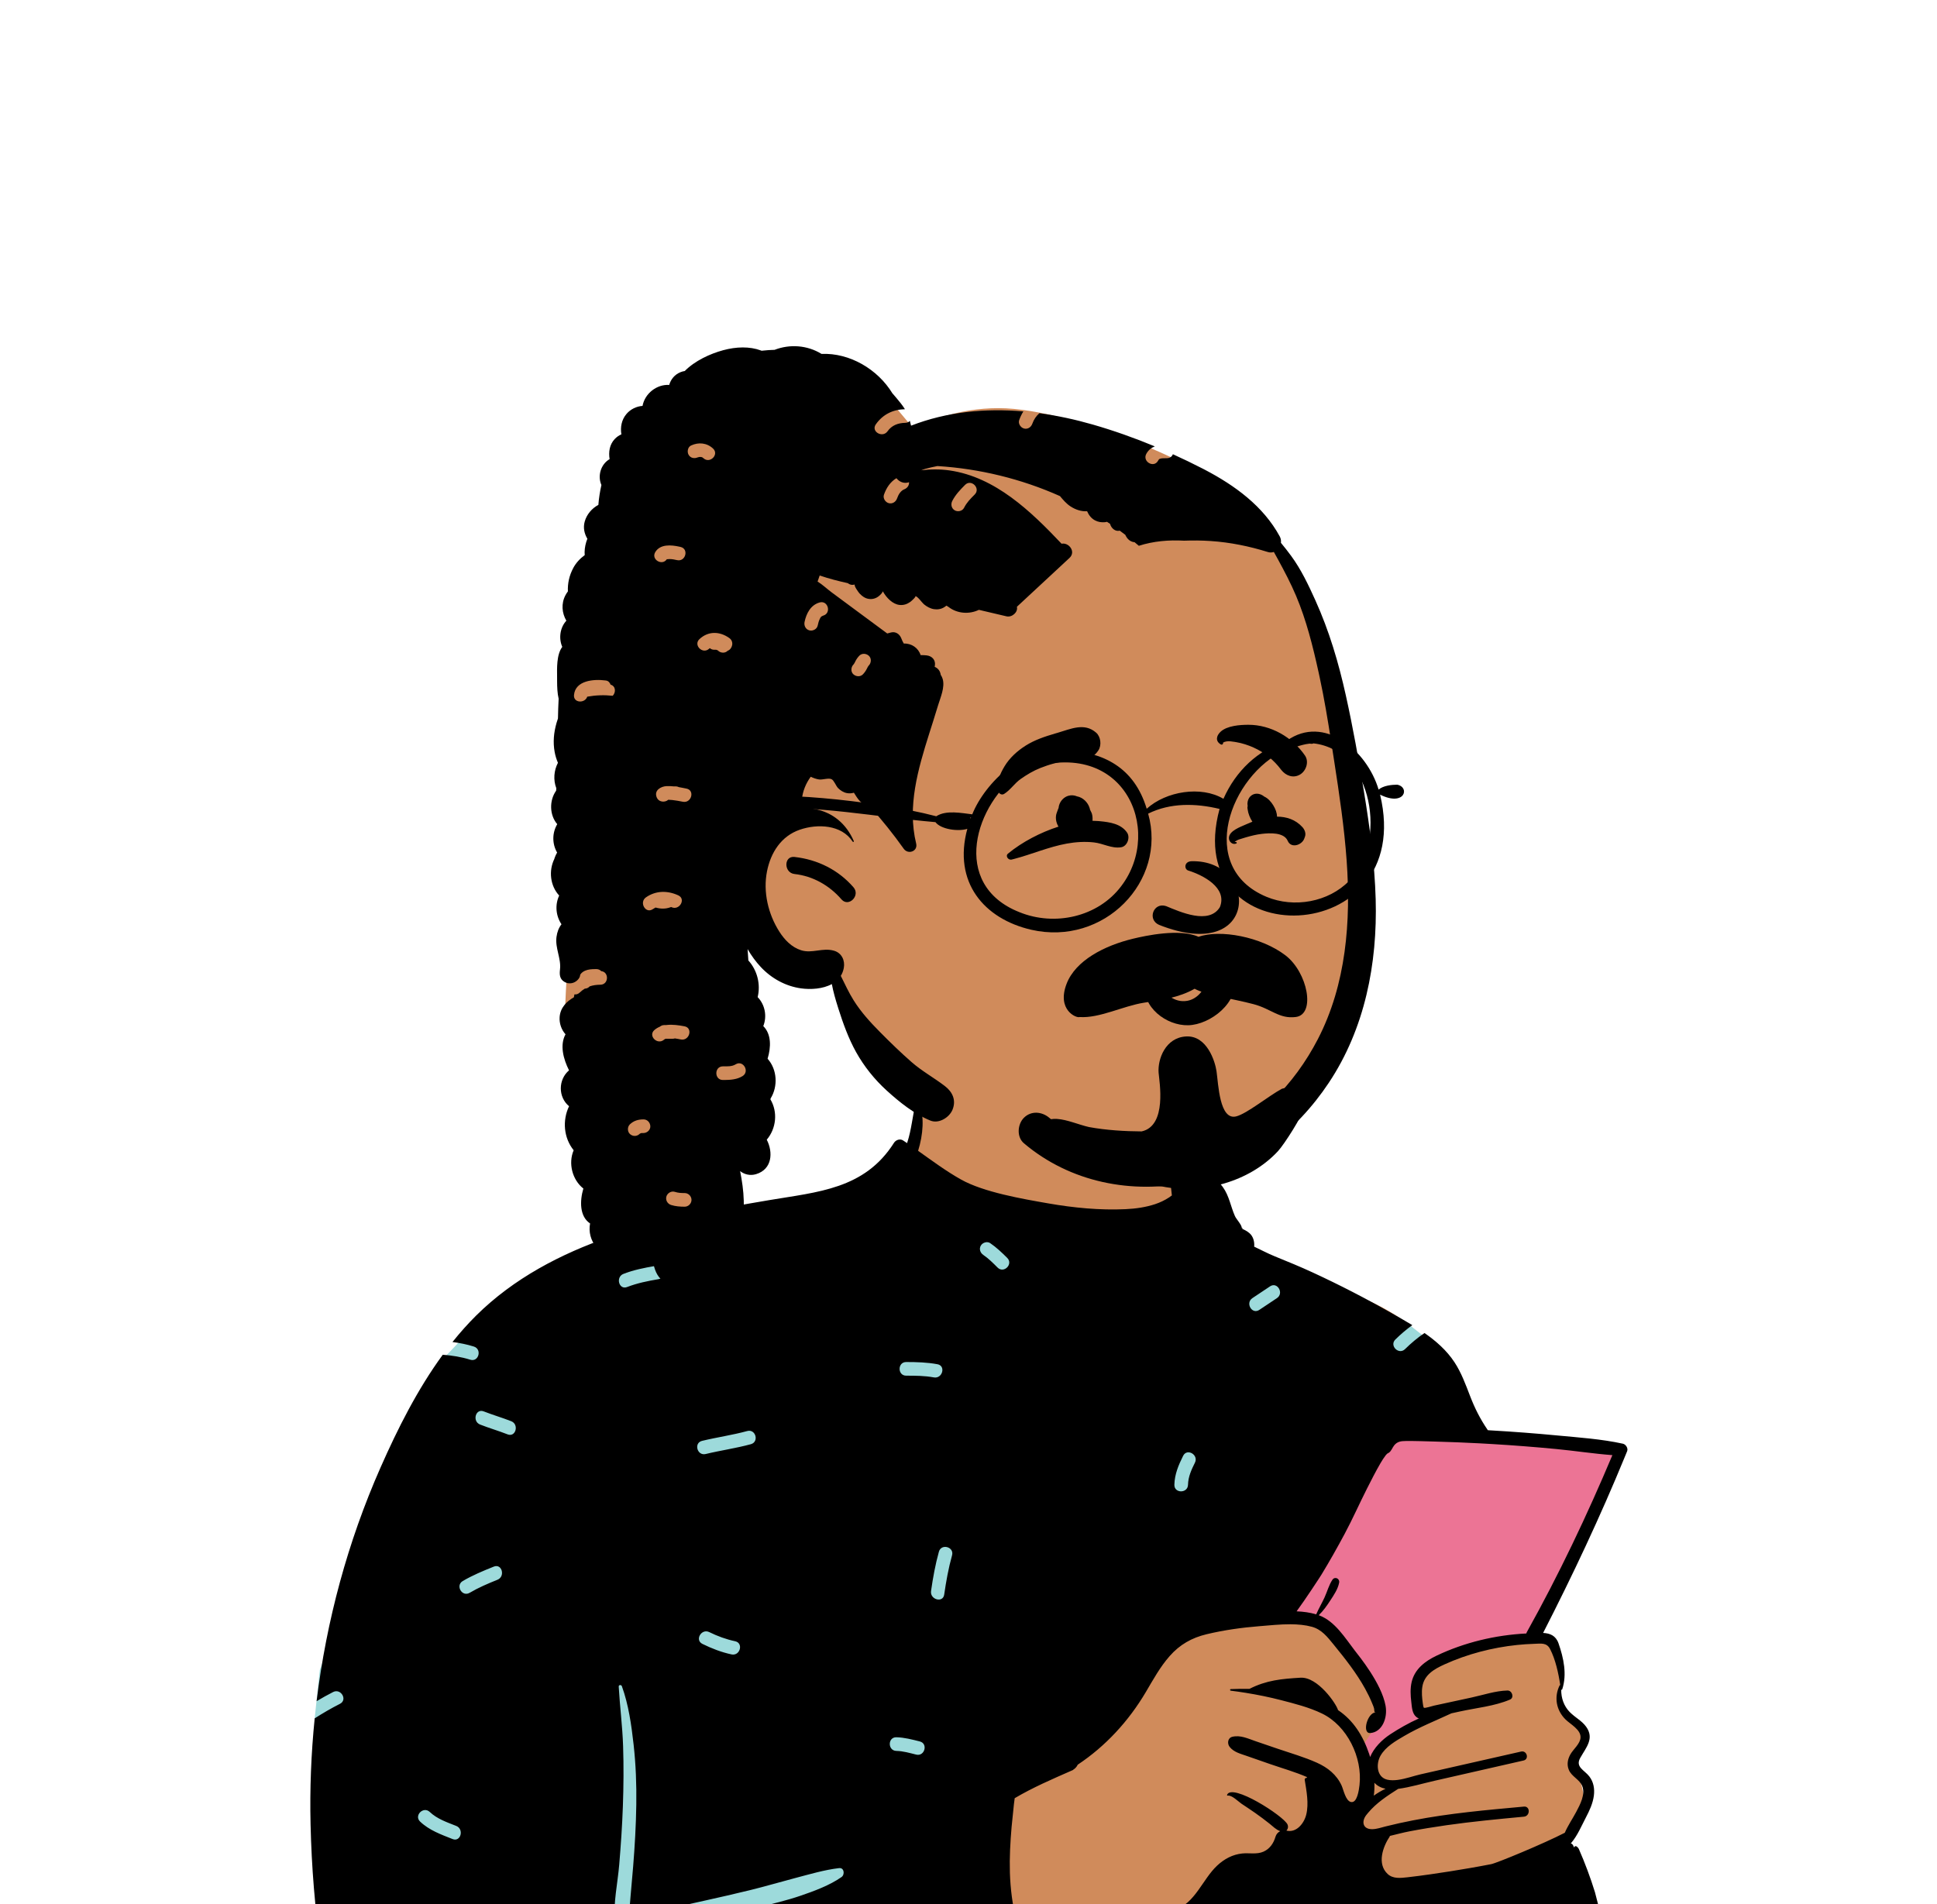 <svg width="240" height="236" viewBox="0 0 240 236" fill="none" xmlns="http://www.w3.org/2000/svg">
<path fill-rule="evenodd" clip-rule="evenodd" d="M181.079 176.597C179.237 169.454 177.544 166.425 174.273 163.942C171.213 161.62 166.746 159.669 160.229 158.244C153.441 157.057 153.249 153.528 151.547 147.857C151.05 146.152 148.59 145.698 147.528 146.927C147.378 146.766 147.222 146.618 147.061 146.484C147.205 145.671 146.022 143.34 146.061 142.562C146.474 134.444 143.819 130.367 137.192 128.852C135.751 128.522 125.963 128.328 124.558 128.716C118.415 130.415 112.368 135.808 113.293 142.305C111.365 144.826 109.478 146.364 106.503 147.176C101.87 147.765 104.198 213.41 112.243 252.739C115.696 269.613 198.24 240.892 194.51 232.441C195.039 230.892 194.075 229.189 194.51 227.59C194.825 226.432 195.631 225.953 196.037 224.807C196.608 223.194 195.987 221.029 195.344 219.383C195.081 218.563 195.829 217.68 196.037 216.843C197.023 212.894 194.765 213.242 193.136 210.602C193.16 210.594 193.584 208.71 193.582 208.719C193.831 207.374 193.207 205.65 192.662 204.527C192.294 203.768 191.505 203.293 190.721 203.38C191.51 200.7 192.509 198.47 193.582 195.887C195.48 191.336 197.286 186.574 200.012 182.455C201.128 180.768 200.227 179.216 198.42 179.101C192.573 178.729 186.789 177.887 181.079 176.597Z" fill="#D08B5B"/>
<path fill-rule="evenodd" clip-rule="evenodd" d="M171.951 177.149L158.603 199.744C158.603 199.744 161.769 200.06 163.051 200.676C164.332 201.292 170.216 208.774 170.216 208.774L171.151 212.894L168.936 216.216L169.8 218.301C169.8 218.301 170.416 216.888 171.951 215.791C173.485 214.694 176.869 212.894 176.869 212.894C176.869 212.894 175.745 212.292 175.745 211.586C175.745 210.879 174.754 207.865 176.869 206.726C178.985 205.587 189.915 202.923 189.915 202.923L200.993 179.549L171.951 177.149Z" fill="#EC7495"/>
<path fill-rule="evenodd" clip-rule="evenodd" d="M112.407 147.33L154.79 154.77L174.273 163.942L177.453 166.393L158.603 199.744L129.496 205.056L122.081 224.323L123.595 246.04L170.945 240.393L191.37 237.966L196.171 257.354L195.304 265.33L194.042 269.375L143.408 283.049C143.408 283.049 117.624 280.549 113.053 280.549C108.483 280.549 74.972 283.878 74.972 283.878L67.219 283.049C67.219 283.049 50.064 264.964 47.403 258.527C44.742 252.091 38.989 212.965 38.989 212.965L39.623 206.953L54.444 168.801C54.444 168.801 56.423 167.003 58.918 163.942C61.413 160.881 112.407 147.33 112.407 147.33Z" fill="#9DDADB"/>
<path fill-rule="evenodd" clip-rule="evenodd" d="M189.116 202.441C185.286 202.635 181.451 203.546 177.986 205.197C176.569 205.873 175.284 206.85 174.908 208.456C174.718 209.276 174.765 210.124 174.866 210.952C174.942 211.58 174.961 212.381 175.506 212.805C175.599 212.877 175.698 212.932 175.802 212.972C174.524 213.549 173.307 214.243 172.225 214.957C171.236 215.61 170.22 216.616 169.764 217.751C169.726 217.622 169.688 217.502 169.65 217.388C168.872 215.088 167.674 213.205 165.788 211.939C165.574 211.158 163.274 207.797 161.139 207.923C158.8 208.061 156.919 208.232 154.804 209.308C154.033 209.291 153.264 209.301 152.503 209.335C152.372 209.339 152.379 209.517 152.503 209.532C153.12 209.61 153.737 209.696 154.354 209.798C155.82 210.033 157.282 210.331 158.712 210.7C160.428 211.144 162.203 211.59 163.806 212.366C166.916 213.873 168.841 217.813 168.446 221.24C168.38 221.803 168.163 223.502 167.383 223.326C166.724 223.179 166.462 221.803 166.232 221.293C165.615 219.941 164.503 219.057 163.17 218.459C161.605 217.755 159.929 217.28 158.307 216.726C157.388 216.411 156.469 216.096 155.548 215.783C154.605 215.46 153.71 215.014 152.706 215.24C152.1 215.378 152.03 216.1 152.37 216.515C152.888 217.147 153.657 217.333 154.403 217.593C155.387 217.935 156.37 218.277 157.352 218.62C158.871 219.148 160.462 219.594 161.943 220.241L161.896 220.346C161.776 220.313 161.634 220.433 161.658 220.581C161.879 221.948 162.188 223.529 161.845 224.899C161.575 225.985 160.622 227.188 159.384 226.869C159.579 226.691 159.651 226.385 159.52 226.101C159.029 225.053 152.607 220.915 152.034 222.452C152.015 222.506 152.074 222.547 152.121 222.538C152.609 222.437 153.427 223.269 153.817 223.534C154.381 223.914 154.954 224.286 155.512 224.677C156.122 225.104 156.718 225.552 157.299 226.015C157.755 226.379 158.1 226.757 158.624 226.941C158.349 227.072 158.131 227.315 158.039 227.625C157.802 228.435 157.346 229.122 156.553 229.479C155.723 229.851 154.787 229.616 153.913 229.707C152.721 229.828 151.682 230.394 150.813 231.204C148.99 232.907 148.075 235.908 145.525 236.713C144.002 237.193 142.312 236.891 140.77 236.673C139.048 236.43 137.37 236.238 135.636 236.491C133.975 236.735 132.405 237.309 130.889 238.011C129.467 238.668 127.895 239.413 126.634 240.393C126.374 239.592 126.112 238.799 125.913 237.981C125.444 236.048 125.191 234.078 125.129 232.091C125.072 230.2 125.178 228.3 125.34 226.416C125.421 225.476 125.548 224.54 125.628 223.599C125.649 223.362 125.691 223.109 125.723 222.855C127.975 221.526 130.341 220.507 132.726 219.459C132.733 219.457 132.739 219.452 132.746 219.45C132.82 219.416 132.891 219.385 132.965 219.353C132.963 219.349 132.961 219.345 132.957 219.34C133.229 219.174 133.42 218.951 133.534 218.702C136.971 216.422 139.844 213.309 141.986 209.677C142.884 208.156 143.748 206.577 144.923 205.244C146.174 203.821 147.659 202.976 149.497 202.536C151.646 202.02 153.86 201.712 156.061 201.536C157.263 201.441 158.607 201.293 159.917 201.3C160.829 201.306 161.723 201.384 162.543 201.61C163.758 201.944 164.467 202.868 165.23 203.802C165.959 204.698 166.684 205.596 167.364 206.531C168.008 207.416 168.617 208.331 169.145 209.291C169.462 209.866 169.755 210.458 170.003 211.068C170.089 211.284 170.203 211.529 170.256 211.753C170.309 211.979 170.212 212.218 170.465 212.218C169.42 212.233 168.725 214.841 169.764 214.78C171.225 214.695 171.96 212.942 171.674 211.387C171.163 208.613 168.404 205.262 167.858 204.552C166.652 202.984 165.408 200.938 163.477 200.209C163.449 200.198 163.42 200.188 163.392 200.179C163.954 199.647 164.398 199.009 164.822 198.36C165.26 197.692 165.781 196.927 165.925 196.134C166.016 195.629 165.389 195.342 165.091 195.783C164.658 196.428 164.448 197.244 164.125 197.952C163.796 198.67 163.394 199.349 163.077 200.074C162.315 199.839 161.491 199.732 160.652 199.696C161.71 198.263 163.519 195.498 163.736 195.143C164.738 193.499 165.691 191.804 166.601 190.106C167.586 188.268 168.429 186.353 169.371 184.493C169.905 183.439 170.444 182.375 171.038 181.352C171.243 181.001 171.463 180.651 171.712 180.331C171.76 180.268 171.822 180.215 171.879 180.156C171.944 180.12 172.012 180.08 172.05 180.059C172.392 179.862 172.513 179.406 172.753 179.116C173.138 178.649 173.59 178.594 174.169 178.588C175.402 178.575 176.641 178.624 177.872 178.658C179.683 178.708 181.491 178.78 183.3 178.875C183.847 178.905 184.392 178.934 184.939 178.968C187.57 179.125 190.198 179.33 192.82 179.581C195.139 179.803 197.459 180.165 199.781 180.338C196.637 187.809 193.151 195.145 189.205 202.225C189.165 202.297 189.135 202.369 189.116 202.441ZM171.674 221.688C171.167 221.921 170.675 222.211 170.216 222.54C170.292 222.027 170.311 221.486 170.29 220.942C170.668 221.348 171.152 221.581 171.674 221.688ZM193.318 208.836C193.282 208.84 193.248 208.86 193.232 208.895C192.53 210.343 192.824 211.96 193.969 213.095C194.569 213.687 195.877 214.355 195.834 215.327C195.798 216.113 194.943 216.772 194.577 217.421C194.237 218.026 194.11 218.689 194.383 219.345C194.732 220.184 195.705 220.518 196.039 221.342C196.462 222.388 195.775 223.65 195.294 224.561C194.846 225.404 194.267 226.247 193.882 227.139C191.307 228.473 185.463 230.895 184.76 231.03C183.902 231.197 183.042 231.356 182.18 231.504C180.526 231.791 178.867 232.057 177.205 232.292C176.258 232.425 175.31 232.556 174.361 232.66C173.533 232.748 172.599 232.869 171.932 232.246C170.586 230.986 171.34 228.874 172.191 227.602C172.208 227.577 172.208 227.553 172.202 227.532C173.005 227.344 173.805 227.124 174.604 226.97C176.14 226.674 177.686 226.425 179.235 226.203C182.417 225.749 185.62 225.448 188.818 225.146C189.61 225.07 189.619 223.823 188.818 223.897C184.223 224.318 179.605 224.717 175.071 225.603C173.934 225.822 172.806 226.072 171.684 226.353C171.154 226.484 170.586 226.689 170.03 226.696C169.996 226.696 169.962 226.696 169.929 226.693C168.841 226.66 168.682 225.728 169.28 224.952C169.354 224.857 169.43 224.762 169.508 224.671C170.565 223.411 171.881 222.57 173.237 221.699C174.756 221.492 176.271 221.031 177.758 220.693C181.43 219.856 185.102 219.019 188.776 218.184C189.496 218.019 189.19 216.912 188.47 217.075C185.681 217.707 182.892 218.339 180.103 218.971L176.022 219.896C175.206 220.08 174.188 220.45 173.229 220.583C172.755 220.649 172.297 220.657 171.883 220.56C170.546 220.243 170.478 218.571 171.055 217.578C171.701 216.462 172.922 215.764 174.006 215.132C175.884 214.035 177.883 213.247 179.835 212.338C180.182 212.262 180.528 212.186 180.875 212.11C182.89 211.666 185.193 211.449 187.09 210.635C187.658 210.394 187.348 209.498 186.786 209.51C185.313 209.542 183.773 210.066 182.334 210.377C180.777 210.715 179.218 211.051 177.661 211.387C177.505 211.421 176.579 211.717 176.44 211.651C176.351 211.609 176.32 211.301 176.29 211.098C176.195 210.43 176.125 209.728 176.229 209.058C176.457 207.555 177.71 206.85 178.977 206.273C181.8 204.99 184.895 204.187 187.975 203.865C188.685 203.791 189.395 203.745 190.109 203.722C190.948 203.696 191.639 203.548 192.063 204.375C192.731 205.677 193.098 207.351 193.318 208.836ZM189.398 256.04C188.783 253.912 188.951 251.64 188.529 249.47C188.312 248.35 188.015 247.239 187.691 246.146C187.43 245.263 186.993 244.324 186.944 243.403C186.941 243.341 187.013 243.306 187.063 243.334C187.931 243.831 188.597 244.906 189.092 245.749C189.684 246.758 190.137 247.815 190.502 248.926C191.229 251.14 191.826 253.81 190.888 256.04C190.609 256.704 189.629 256.837 189.398 256.04ZM165.397 272.149C164.48 271.509 163.812 270.614 163.035 269.825C162.271 269.049 163.466 267.853 164.23 268.63C164.893 269.303 165.469 270.144 166.249 270.689C166.625 270.95 166.799 271.424 166.553 271.845C166.335 272.217 165.771 272.41 165.397 272.149ZM160.286 247.559C161.959 246.835 163.604 246.047 165.355 245.526C166.401 245.214 166.844 246.846 165.804 247.156C164.192 247.636 162.679 248.352 161.139 249.018C160.15 249.446 159.29 247.989 160.286 247.559ZM142.617 247.052C142.208 246.042 143.844 245.607 144.247 246.603C144.711 247.749 145.243 248.865 145.707 250.011C146.116 251.021 144.481 251.457 144.078 250.461C143.613 249.315 143.081 248.198 142.617 247.052ZM125.178 267.219C124.906 267.583 124.451 267.78 124.022 267.523C123.662 267.307 123.443 266.734 123.719 266.366C124.524 265.292 125.34 264.231 126.285 263.273C127.05 262.497 128.245 263.693 127.48 264.469C126.637 265.324 125.898 266.26 125.178 267.219ZM122.685 154.064C123.46 154.594 124.14 155.238 124.803 155.901C125.573 156.671 124.378 157.866 123.607 157.096C123.049 156.538 122.486 155.971 121.832 155.524C121.454 155.266 121.284 154.785 121.528 154.367C121.747 153.993 122.308 153.807 122.685 154.064ZM148.056 181.273C147.617 182.151 147.223 183.012 147.198 184.011C147.171 185.099 145.481 185.1 145.508 184.011C145.54 182.704 146.022 181.571 146.597 180.419C147.083 179.444 148.54 180.302 148.056 181.273ZM157.365 159.42C158.274 158.815 159.119 160.28 158.218 160.88C157.488 161.367 156.758 161.854 156.028 162.341C155.119 162.947 154.274 161.482 155.174 160.881C155.905 160.394 156.635 159.907 157.365 159.42ZM116.988 197.627C116.833 198.701 115.205 198.242 115.359 197.178C115.596 195.533 115.886 193.91 116.332 192.308C116.624 191.26 118.254 191.708 117.962 192.757C117.516 194.359 117.226 195.982 116.988 197.627ZM111.063 216.995C109.975 216.972 109.975 215.281 111.063 215.304C112.047 215.325 113.015 215.584 113.965 215.821C115.021 216.085 114.57 217.716 113.515 217.452C112.712 217.251 111.895 217.013 111.063 216.995ZM108.875 256.01C108.501 256.192 108.118 256.356 107.74 256.529C106.984 256.875 106.228 257.221 105.472 257.569C103.897 258.292 102.323 259.017 100.75 259.745C97.603 261.203 94.43 262.609 91.275 264.051C88.057 265.522 84.848 267.012 81.642 268.51C80.132 269.215 78.611 269.894 77.092 270.581C75.794 271.169 74.189 272.195 72.763 272.291C72.69 272.297 72.665 272.204 72.707 272.156C73.246 271.543 74.105 271.187 74.812 270.789C75.535 270.382 76.272 269.999 77.005 269.611C78.533 268.801 80.064 267.997 81.607 267.216C84.693 265.653 87.786 264.102 90.879 262.552C94.034 260.972 97.184 259.381 100.367 257.857C101.865 257.14 103.365 256.424 104.865 255.711C105.678 255.324 106.492 254.939 107.305 254.554C107.656 254.387 108.004 254.208 108.363 254.059C108.84 253.861 109.203 253.902 109.695 253.78C110.498 253.582 110.846 254.603 110.23 255.048C109.722 255.414 109.455 255.727 108.875 256.01ZM97.592 273.348C97.418 272.926 97.782 272.413 98.182 272.308C98.662 272.181 99.047 272.473 99.222 272.898C99.685 274.026 100.345 275.06 101.195 275.934C101.954 276.715 100.759 277.911 100 277.129C98.935 276.034 98.17 274.754 97.592 273.348ZM89.291 246.208C88.521 245.437 89.716 244.242 90.486 245.012L92.677 247.204C93.447 247.974 92.251 249.17 91.481 248.399L89.291 246.208ZM66.819 242.635C65.244 243.097 63.407 243.522 62.333 244.866C62.281 244.932 62.193 244.848 62.224 244.782C63.599 241.931 67.541 240.931 70.27 239.933C72.2 239.226 74.181 238.64 76.178 238.117C75.978 235.838 76.529 233.395 76.72 231.127C76.925 228.705 77.091 226.277 77.176 223.848C77.264 221.37 77.285 218.875 77.203 216.396C77.122 213.926 76.802 211.487 76.661 209.026C76.648 208.788 76.979 208.776 77.05 208.973C77.88 211.257 78.234 213.787 78.504 216.195C78.782 218.677 78.874 221.15 78.839 223.646C78.802 226.212 78.653 228.771 78.448 231.329C78.351 232.541 78.239 233.752 78.132 234.963C78.051 235.888 78.014 236.805 77.825 237.7C79.03 237.404 80.237 237.124 81.441 236.852C85.279 235.986 89.133 235.182 92.955 234.245C94.831 233.785 96.68 233.235 98.547 232.745C100.306 232.285 102.162 231.727 103.968 231.521C104.612 231.448 104.694 232.329 104.268 232.629C102.8 233.659 100.851 234.377 99.156 234.954C97.455 235.533 95.687 235.95 93.943 236.378C90.307 237.273 86.636 238.005 82.971 238.766C79.311 239.527 75.644 240.283 72.026 241.222C70.283 241.674 68.546 242.128 66.819 242.635ZM58.189 197.402C57.248 197.954 56.398 196.492 57.336 195.942C58.563 195.221 59.87 194.68 61.188 194.152C62.2 193.747 62.635 195.383 61.638 195.783C60.453 196.257 59.291 196.754 58.189 197.402ZM54.782 260.218C53.838 260.765 52.988 259.304 53.929 258.758C55.25 257.992 56.697 257.481 58.066 256.81C59.04 256.333 59.896 257.792 58.919 258.27C57.55 258.941 56.103 259.452 54.782 260.218ZM53.249 224.561C54.161 225.427 55.379 225.836 56.527 226.291C57.528 226.688 57.089 228.322 56.078 227.921C54.647 227.354 53.19 226.836 52.054 225.756C51.263 225.005 52.461 223.811 53.249 224.561ZM63.342 176.135C64.344 176.528 63.905 178.163 62.892 177.765C61.769 177.325 60.608 176.989 59.485 176.548C58.482 176.155 58.921 174.52 59.934 174.918C61.058 175.358 62.218 175.694 63.342 176.135ZM81.146 156.9C82.211 156.721 82.665 158.35 81.595 158.531C80.267 158.755 78.96 159.017 77.701 159.505C76.684 159.898 76.248 158.263 77.251 157.874C78.511 157.387 79.818 157.125 81.146 156.9ZM87.028 203.732C86.051 203.251 86.909 201.794 87.881 202.272C88.906 202.776 89.968 203.166 91.087 203.404C92.152 203.631 91.698 205.261 90.638 205.035C89.379 204.766 88.181 204.299 87.028 203.732ZM92.585 177.352C93.637 177.064 94.082 178.695 93.034 178.983C91.191 179.488 89.293 179.751 87.436 180.2C86.378 180.456 85.93 178.826 86.987 178.57C88.843 178.12 90.741 177.858 92.585 177.352ZM116.155 169.074C117.225 169.272 116.769 170.901 115.706 170.705C114.574 170.495 113.427 170.492 112.28 170.491C111.19 170.491 111.192 168.8 112.28 168.8C113.583 168.801 114.87 168.836 116.155 169.074ZM193.027 177.907C190.265 177.643 187.5 177.432 184.73 177.273C184.601 177.267 184.475 177.259 184.345 177.252C184.331 177.223 184.312 177.195 184.293 177.165C183.389 175.838 182.723 174.511 182.146 173.01C181.595 171.582 181.06 170.109 180.211 168.819C179.242 167.351 177.935 166.201 176.501 165.205C175.632 165.79 174.825 166.475 174.087 167.2C173.31 167.964 172.115 166.769 172.892 166.005C173.548 165.36 174.248 164.764 174.988 164.226C174.134 163.706 173.262 163.218 172.411 162.732C169.223 160.913 165.959 159.23 162.627 157.692C161.079 156.975 159.511 156.339 157.933 155.694C157.083 155.348 156.245 154.902 155.396 154.5C155.457 153.9 155.277 153.228 154.817 152.833C154.477 152.543 154.213 152.435 153.807 152.231C153.716 152.199 153.661 152.18 153.636 152.169C153.655 152.173 153.71 152.19 153.8 152.22C154.016 152.319 154.033 152.29 153.851 152.133C153.841 151.791 153.167 151.068 153.013 150.715C152.476 149.504 152.309 148.223 151.517 147.12C150.425 145.6 148.591 145.026 146.881 145.541C146.704 143.713 146.658 141.805 145.969 140.173C145.95 140.129 145.889 140.109 145.861 140.158C145.143 141.382 145.082 142.745 145.027 144.157C144.974 145.482 145.024 146.837 145.198 148.153C145.088 148.238 144.976 148.318 144.86 148.396C144.315 148.756 143.727 149.033 143.11 149.238C141.936 149.626 140.704 149.796 139.472 149.855C136.293 150.007 133.016 149.686 129.889 149.14C126.727 148.589 121.878 147.76 119.064 146.177C117.207 145.133 115.494 143.859 113.757 142.624C114.386 140.595 114.547 138.414 113.913 136.7C113.837 136.495 113.516 136.457 113.455 136.7C113.058 138.336 112.941 139.98 112.413 141.597C112.405 141.621 112.396 141.646 112.388 141.669C112.223 141.557 112.058 141.447 111.894 141.337C111.513 141.086 110.996 141.274 110.767 141.633C107.119 147.384 101.341 147.714 95.273 148.741C88.633 149.865 81.959 151.078 75.575 153.279C69.469 155.384 63.634 158.448 59.011 163.026C57.965 164.063 56.986 165.167 56.062 166.32C56.956 166.433 57.842 166.608 58.717 166.883C59.753 167.209 59.308 168.84 58.268 168.513C57.144 168.16 56.007 167.985 54.858 167.898C51.717 172.197 49.268 177.071 47.151 181.868C43.089 191.066 40.444 200.862 39.228 210.835C39.896 210.434 40.576 210.053 41.273 209.698C42.241 209.205 43.096 210.664 42.126 211.158C41.049 211.706 40.004 212.31 38.99 212.964C38.548 217.33 38.376 221.723 38.48 226.11C38.727 236.568 40.139 247.332 43.331 257.309C44.896 262.206 46.971 267.063 50.062 271.202C51.46 273.076 53.049 274.767 54.921 276.177C55.827 276.861 56.786 277.472 57.798 277.988C59.102 278.656 60.801 278.876 61.925 279.82C62.294 280.131 62.579 280.541 62.795 281.004C62.67 281.883 62.656 282.764 62.896 283.644C62.972 283.919 63.179 284.142 63.435 284.25C63.439 284.326 63.439 284.4 63.439 284.472C63.439 284.506 63.49 284.514 63.496 284.481C63.507 284.415 63.517 284.35 63.528 284.282C63.61 284.309 63.697 284.322 63.786 284.322C66.995 284.334 70.208 284.256 73.421 284.147C73.173 283.386 72.904 282.631 72.645 281.869C72.295 280.835 73.927 280.395 74.275 281.42C74.578 282.31 74.894 283.192 75.175 284.086C78.618 283.958 82.06 283.804 85.496 283.69C92.803 283.447 100.109 283.367 107.419 283.213C118.77 282.972 130.204 282.479 141.574 282.961C141.967 282.126 142.407 281.311 142.824 280.487C143.316 279.516 144.774 280.372 144.284 281.341C143.994 281.913 143.693 282.478 143.408 283.049C145.71 283.169 148.011 283.327 150.306 283.542C154.223 283.91 158.102 284.563 162.015 284.969C165.993 285.383 169.884 285.309 173.831 284.652C174.541 284.534 174.959 284.104 175.132 283.572C175.138 283.57 175.143 283.566 175.147 283.559C175.35 283.322 175.54 283.126 175.736 282.955C175.971 282.803 176.225 282.674 176.522 282.559C177.078 282.348 177.657 282.219 178.244 282.133C178.891 282.036 179.546 282.027 180.192 281.947C180.737 281.877 181.27 281.773 181.802 281.647C182.759 281.418 183.667 281.12 184.572 280.725C185.36 280.381 186.071 279.886 186.744 279.347C188.134 278.33 189.338 277.033 190.39 275.684C191.003 274.896 191.579 274.078 192.103 273.226C193.016 271.751 193.794 270.219 194.579 268.674C194.865 268.216 195.125 267.747 195.363 267.268C193.827 266.816 192.276 266.447 190.648 266.421C189.56 266.403 189.56 264.712 190.648 264.73C192.515 264.76 194.282 265.196 196.037 265.716C196.122 265.489 196.204 265.26 196.28 265.028C196.489 264.544 196.663 264.047 196.806 263.544C196.89 263.316 196.975 263.088 197.06 262.86C197.25 262.069 197.44 261.277 197.632 260.484C198.015 259.216 198.317 257.929 198.539 256.625C198.725 255.767 198.868 254.902 198.965 254.027C199.261 251.907 199.502 249.792 199.519 247.649C199.494 246.328 199.409 245.009 199.265 243.696C199.204 242.804 199.101 241.917 198.961 241.035C198.779 239.725 198.6 238.428 198.298 237.134C198.072 236.259 197.846 235.384 197.62 234.509C197.055 232.685 196.39 230.897 195.623 229.149C195.581 229.039 195.367 228.798 195.239 228.796C195.141 228.794 195.006 228.883 195.05 229.001C195.055 229.012 195.059 229.024 195.063 229.035C195.019 228.936 194.977 228.834 194.932 228.735C194.894 228.642 194.746 228.456 194.632 228.458C194.626 228.458 194.619 228.458 194.611 228.46C194.641 228.439 194.668 228.412 194.696 228.38C195.454 227.482 195.946 226.3 196.489 225.26C196.939 224.402 197.364 223.498 197.486 222.528C197.594 221.676 197.448 220.837 196.914 220.148C196.305 219.364 195.16 218.996 195.796 217.863C196.519 216.574 197.582 215.456 196.523 213.991C195.984 213.245 195.131 212.835 194.497 212.186C193.768 211.436 193.421 210.432 193.441 209.407C193.485 209.432 193.544 209.42 193.565 209.356C194.178 207.505 193.734 205.472 193.107 203.669C192.765 202.69 192.04 202.422 191.197 202.373C194.848 195.24 198.264 187.993 201.308 180.579C201.41 180.336 201.509 180.093 201.608 179.85C201.756 179.486 201.444 179.002 201.082 178.922C198.45 178.345 195.708 178.161 193.027 177.907Z" fill="black"/>
<path fill-rule="evenodd" clip-rule="evenodd" d="M111.061 50.584L112.882 52.755C111.873 53.467 110.922 54.183 110.026 54.902L110.025 54.9C114.172 52.187 118.765 50.584 123.727 50.584C133.283 50.584 152.694 58.813 157.082 64.749C159.259 67.695 163.306 76.738 165.405 86.569C167.092 94.469 169.6 116.786 167.092 125.172C163.881 135.904 153.319 145.824 142.428 145.824C131.537 145.824 114.628 137.941 102.594 120.667C102.043 119.877 95.724 118.962 91.216 115.997L92.4 129.069L93.299 136.673L93.101 137.214C89.872 145.967 87.314 150.534 85.426 150.914C83.499 151.302 79.575 148.135 73.653 141.415L72.897 138.231C70.975 130.11 70.014 125.75 70.014 125.153L70.016 125.044C70.044 123.67 70.516 115.89 70.526 113.797L70.526 82.419C76.894 61.195 82.971 50.584 88.757 50.584H111.061Z" fill="#D08B5B"/>
<path fill-rule="evenodd" clip-rule="evenodd" d="M95.972 43.356C97.844 42.629 100.013 42.766 101.79 43.861C105.279 43.711 108.75 45.757 110.569 48.743C110.607 48.786 110.647 48.828 110.683 48.87L111.068 49.321C111.433 49.751 111.819 50.225 112.124 50.715C110.629 50.749 109.384 51.359 108.515 52.593C107.895 53.473 109.316 54.309 109.949 53.477L109.972 53.446C110.493 52.706 111.281 52.419 112.158 52.404C112.41 52.4 112.601 52.303 112.736 52.161C112.789 52.357 112.837 52.555 112.881 52.755C117.297 51.033 122.056 50.577 126.796 50.986C126.588 51.323 126.415 51.684 126.281 52.064C126.13 52.495 126.453 52.989 126.87 53.104C127.321 53.228 127.729 52.963 127.892 52.554L127.907 52.514C128.09 51.996 128.387 51.552 128.786 51.208C131.018 51.511 133.234 51.993 135.395 52.615C137.993 53.363 140.567 54.276 143.083 55.321C142.657 55.489 142.289 55.772 142.031 56.245C141.516 57.188 142.931 58.034 143.468 57.132L143.487 57.098C143.54 57.001 143.587 56.943 143.621 56.91L143.633 56.899L143.707 56.865L143.846 56.825L143.899 56.812C143.945 56.801 143.965 56.802 144.088 56.795C144.252 56.786 144.416 56.787 144.581 56.786C144.967 56.786 145.213 56.571 145.325 56.294C146.567 56.856 147.793 57.448 148.997 58.068L149.284 58.217C153.001 60.164 156.523 62.721 158.567 66.484C158.702 66.736 158.744 67.01 158.71 67.272C159.146 67.796 159.568 68.338 159.973 68.887C161.208 70.569 162.113 72.482 162.969 74.378C164.691 78.191 165.85 82.107 166.755 86.19C167.63 90.126 168.336 94.103 168.992 98.081C169.719 102.5 170.324 106.958 170.451 111.44C170.674 119.432 169.116 127.469 164.64 134.196C160.648 140.199 154.635 144.965 147.505 146.491C140.252 148.042 132.579 146.529 126.863 141.685C125.942 140.905 126.069 139.33 126.863 138.531C127.764 137.631 129.092 137.756 130.009 138.531C135.391 143.094 143.225 143.798 149.71 141.473C155.706 139.322 160.403 134.359 163.285 128.786C166.801 121.989 167.394 114.182 166.854 106.662C166.559 102.532 165.945 98.436 165.313 94.346L164.931 91.885C164.515 89.218 164.077 86.555 163.506 83.916L163.373 83.301C162.675 80.119 161.858 76.854 160.595 73.862C159.933 72.292 159.136 70.779 158.32 69.284C158.162 68.995 157.999 68.701 157.833 68.405C157.609 68.483 157.354 68.496 157.087 68.412C154.782 67.693 152.415 67.211 150.005 67.05C148.908 66.977 147.808 66.966 146.71 67.008C144.83 66.899 142.898 67.064 141.107 67.642C140.932 67.492 140.754 67.344 140.577 67.197C140.529 67.193 140.481 67.188 140.433 67.178C139.976 67.088 139.655 66.763 139.461 66.352C139.451 66.33 139.442 66.308 139.433 66.286C139.204 66.111 138.973 65.938 138.74 65.767C138.171 65.915 137.673 65.441 137.539 64.921C137.413 64.836 137.284 64.753 137.157 64.669C137.056 64.694 136.957 64.714 136.86 64.721C136.441 64.751 136.037 64.687 135.666 64.487C135.197 64.233 134.897 63.825 134.696 63.36C133.986 63.404 133.268 63.173 132.633 62.755C132.118 62.417 131.723 61.949 131.331 61.482C126.55 59.344 121.353 58.082 116.143 57.759C115.63 57.858 115.12 57.975 114.617 58.112C114.498 58.145 114.329 58.209 114.134 58.285C115.296 58.144 116.472 58.13 117.665 58.303C123.327 59.123 127.736 63.373 131.531 67.384C132.434 67.201 133.346 68.373 132.511 69.149L125.997 75.2C126.157 75.877 125.383 76.544 124.704 76.382C123.567 76.108 122.428 75.841 121.288 75.579C120.099 76.156 118.604 76.058 117.526 75.222C117.475 75.183 117.366 75.121 117.272 75.059C117.183 75.132 117.064 75.206 117.017 75.237C116.633 75.491 116.166 75.566 115.718 75.495C115.257 75.421 114.841 75.187 114.483 74.895C114.254 74.709 113.722 73.933 113.426 73.876L113.398 73.873C113.595 73.879 112.96 74.47 112.79 74.593C112.392 74.877 111.952 75.027 111.456 74.972C110.593 74.877 109.851 74.089 109.429 73.361L109.397 73.305L109.384 73.27L109.373 73.308C109.371 73.314 109.368 73.321 109.365 73.329C109.302 73.501 109.104 73.695 108.969 73.815C108.584 74.156 108.108 74.306 107.6 74.217C107.169 74.142 106.807 73.881 106.516 73.566L106.471 73.516C106.385 73.418 105.818 72.655 105.907 72.472L105.918 72.456L105.89 72.45C105.545 72.535 105.255 72.45 105.043 72.272C103.86 72.012 102.691 71.709 101.561 71.324C101.472 71.573 101.385 71.823 101.301 72.074C101.919 72.457 102.49 73.002 103.015 73.391C104.01 74.126 105.005 74.862 105.998 75.6L109.932 78.509L110.382 78.388C110.957 78.233 111.451 78.569 111.662 79.082L111.679 79.126C111.763 79.351 111.863 79.558 111.982 79.757C112.965 79.718 113.798 80.323 114.067 81.192C114.31 81.186 114.556 81.195 114.806 81.223C115.494 81.299 115.957 81.81 115.832 82.512L115.823 82.561L115.806 82.639C116.204 82.808 116.493 83.136 116.557 83.631C116.664 83.791 116.75 83.966 116.805 84.161C117.092 85.172 116.533 86.422 116.236 87.391L116.213 87.467C116.022 88.103 115.824 88.737 115.624 89.37L115.125 90.942C113.743 95.324 112.395 99.944 113.514 104.538C113.752 105.51 112.513 105.949 111.975 105.189C110.672 103.346 109.264 101.611 107.785 99.944L107.713 99.933C106.678 99.724 106.276 98.991 105.801 98.244C105.521 98.326 105.22 98.346 104.929 98.29C104.508 98.208 104.13 97.967 103.832 97.663C103.58 97.404 103.349 96.742 103.05 96.578C102.677 96.373 101.927 96.666 101.481 96.6C101.119 96.546 100.781 96.422 100.452 96.265C99.849 97.09 99.449 98.059 99.351 99.104C99.313 99.501 99.195 99.837 99.024 100.116C99.652 100.093 100.283 100.137 100.905 100.254C103.207 100.683 104.858 102.107 105.785 104.229C105.825 104.322 105.705 104.398 105.65 104.309C104.274 102.185 101.278 102.078 99.102 102.826C96.791 103.62 95.495 105.66 95.034 107.987C94.528 110.538 95.177 113.288 96.562 115.46C97.205 116.47 98.082 117.392 99.248 117.764C100.633 118.206 101.912 117.415 103.331 117.823C104.297 118.1 104.723 119.036 104.548 119.973C104.478 120.34 104.35 120.662 104.177 120.941C104.687 121.955 105.159 122.999 105.76 123.959C106.688 125.44 107.809 126.666 109.032 127.902C110.295 129.179 111.581 130.43 112.932 131.614C114.227 132.749 115.711 133.556 117.069 134.596C118.022 135.325 118.494 136.348 118.023 137.519C117.636 138.487 116.328 139.311 115.27 138.874C113.244 138.037 111.471 136.612 109.856 135.145C108.36 133.784 107.056 132.157 106.072 130.39C105.143 128.724 104.459 126.833 103.881 125.01L103.81 124.783C103.538 123.916 103.251 122.942 103.066 121.959C101.955 122.568 100.447 122.657 99.258 122.492C97.338 122.228 95.586 121.258 94.262 119.844C93.645 119.186 93.099 118.435 92.628 117.622C92.671 118.117 92.697 118.596 92.724 119.032C93.825 120.241 94.266 121.985 93.876 123.576C94.796 124.526 95.054 125.953 94.574 127.167C95.582 128.169 95.544 129.764 95.108 131.212C96.299 132.547 96.412 134.627 95.482 136.134L95.454 136.242C96.393 137.818 96.181 139.855 95.004 141.246C95.808 142.809 95.684 144.912 93.675 145.518C92.943 145.739 92.233 145.551 91.702 145.139C92.187 147.557 92.404 150.011 91.757 152.44C91.5 153.404 90.56 154.108 89.571 154.108C88.745 154.108 88.144 153.691 87.728 153.078C87.777 154.298 87.703 155.524 87.444 156.76C87.287 157.507 86.597 158.089 85.863 158.269C86.128 158.569 86.233 159.001 85.98 159.452C84.904 161.36 82.306 160.569 82.13 158.74C81.396 158.191 81.055 157.289 80.914 156.315C80.708 154.895 80.633 153.497 80.4 152.095L80.311 152.178L80.265 152.218L80.251 152.32C80.117 153.013 79.727 153.498 79.221 153.788C79.331 154.997 79.127 156.229 78.362 157.147C77.852 157.759 76.984 158 76.239 157.867C76.192 157.87 76.144 157.87 76.095 157.863C74.409 157.638 73.433 156.035 73.877 154.564C73.198 153.73 72.912 152.672 73.113 151.626C71.8 150.754 71.826 148.839 72.281 147.3C70.904 146.211 70.386 144.174 71.078 142.555C69.837 141.01 69.665 138.857 70.508 137.097C69.142 135.973 69.15 133.801 70.504 132.651C69.783 131.216 69.348 129.496 70.069 128.183C69.561 127.62 69.281 126.818 69.34 126.043C69.426 124.905 70.177 124.119 71.109 123.595L71.174 123.239C71.393 123.267 71.626 123.205 71.831 123.008C72.035 122.812 72.244 122.654 72.461 122.524C72.706 122.52 72.917 122.411 73.065 122.242C73.471 122.104 73.908 122.043 74.392 122.038C75.438 122.026 75.475 120.458 74.502 120.357C74.348 120.201 74.136 120.103 73.907 120.103L73.727 120.104C73.306 120.108 72.882 120.134 72.492 120.302C72.239 120.41 72.043 120.574 71.9 120.774C71.874 121.078 71.709 121.38 71.353 121.629C70.942 121.918 70.379 121.951 69.939 121.69C69.323 121.325 69.316 120.755 69.387 120.136C69.543 118.78 68.766 117.504 68.951 116.117C69.033 115.504 69.236 114.975 69.568 114.547C68.868 113.497 68.745 112.14 69.284 110.987C68.161 109.776 67.966 107.909 68.683 106.451C68.693 106.416 68.701 106.38 68.712 106.345C68.793 106.097 68.905 105.874 69.028 105.66C68.399 104.568 68.403 103.228 69.043 102.141C68.075 101.01 68.044 99.21 68.905 97.991C68.91 97.89 68.92 97.789 68.929 97.688C68.534 96.66 68.629 95.491 69.13 94.535C68.951 94.122 68.813 93.677 68.725 93.203C68.499 91.981 68.615 90.794 68.953 89.602C69.007 89.413 69.069 89.225 69.134 89.037C69.145 88.221 69.176 87.408 69.217 86.597C69.056 85.91 69.031 85.155 69.027 84.454L69.026 84C69.018 82.844 68.938 81.15 69.667 80.168C69.199 79.106 69.391 77.768 70.173 76.926C69.624 75.98 69.509 74.819 70.06 73.77C70.149 73.601 70.252 73.444 70.364 73.295C70.319 72.334 70.52 71.343 71.031 70.388C71.363 69.766 71.859 69.228 72.448 68.797C72.438 68.669 72.432 68.542 72.434 68.417C72.444 67.858 72.568 67.296 72.776 66.772C72.403 66.133 72.229 65.412 72.448 64.635C72.692 63.755 73.336 62.999 74.139 62.572C74.204 61.743 74.333 60.919 74.517 60.106C74.024 59.004 74.417 57.55 75.532 56.901C75.387 56.02 75.518 55.108 76.157 54.42C76.399 54.159 76.685 53.962 76.992 53.831C76.844 52.945 77.011 52.024 77.622 51.303C78.121 50.715 78.86 50.357 79.612 50.304C79.902 48.764 81.369 47.613 82.917 47.705C83.111 47.027 83.573 46.436 84.29 46.136C84.474 46.059 84.66 46.009 84.844 45.98C86.103 44.707 87.978 43.844 89.601 43.403C91.228 42.961 92.878 42.918 94.276 43.432L94.378 43.47L94.492 43.455C94.985 43.4 95.478 43.369 95.972 43.356ZM83.603 147.707C83.168 147.571 82.683 147.868 82.565 148.298C82.441 148.752 82.718 149.201 83.154 149.338C83.698 149.508 84.269 149.55 84.836 149.55C85.291 149.551 85.679 149.162 85.679 148.705C85.679 148.246 85.293 147.86 84.836 147.86C84.375 147.859 84.034 147.842 83.603 147.707ZM79.735 138.729C79.085 138.73 78.528 138.885 78.046 139.342C77.725 139.647 77.717 140.235 78.046 140.538C78.379 140.844 78.861 140.862 79.203 140.57L79.269 140.511C79.276 140.504 79.282 140.498 79.287 140.493C79.315 140.476 79.343 140.457 79.371 140.442L79.317 140.478C79.275 140.509 79.372 140.459 79.426 140.436L79.443 140.429L79.449 140.427L79.493 140.424C79.573 140.42 79.654 140.42 79.735 140.42C80.177 140.42 80.599 140.032 80.579 139.575C80.558 139.117 80.208 138.729 79.735 138.729ZM92.001 133.366C92.913 132.804 92.098 131.369 91.183 131.886L91.15 131.906C90.68 132.194 90.103 132.155 89.571 132.155C88.486 132.156 88.484 133.847 89.571 133.846L89.751 133.846C90.53 133.84 91.319 133.785 92.001 133.366ZM84.817 127.194C84.127 127.064 83.355 126.948 82.629 127.027L82.509 127.042H82.285C82.091 127.042 81.903 127.121 81.753 127.244C81.514 127.343 81.288 127.476 81.082 127.655C80.26 128.369 81.458 129.561 82.275 128.851C82.32 128.811 82.373 128.779 82.431 128.752L82.476 128.733H83.378C83.46 128.733 83.54 128.716 83.618 128.691C83.911 128.732 84.184 128.79 84.368 128.825C85.429 129.025 85.884 127.396 84.817 127.194ZM84.047 110.967C82.725 110.352 81.261 110.357 80.038 111.21C79.164 111.821 79.976 113.26 80.858 112.691L80.889 112.67C80.999 112.594 81.112 112.53 81.225 112.472C81.846 112.651 82.471 112.66 83.071 112.439L83.149 112.409L83.196 112.427C84.174 112.882 85.031 111.425 84.047 110.967ZM98.441 108.318C97.106 108.168 97.095 106.053 98.441 106.204C101.283 106.524 103.862 107.79 105.751 109.966C106.629 110.977 105.182 112.457 104.287 111.491L104.26 111.46C102.758 109.73 100.731 108.575 98.441 108.318ZM83.481 97.46C83.184 97.428 82.888 97.411 82.597 97.425C81.896 97.459 81.043 97.928 81.351 98.774C81.597 99.452 82.405 99.479 82.804 99.117C82.97 99.121 83.136 99.132 83.301 99.149C83.741 99.195 84.177 99.279 84.611 99.364C85.671 99.573 86.125 97.944 85.06 97.734L84.588 97.64C84.43 97.609 84.269 97.579 84.108 97.551C84.012 97.503 83.909 97.471 83.798 97.462L83.743 97.46H83.481ZM75.102 84.343L75.003 84.329C73.579 84.147 71.293 84.315 71.12 86.132C71.025 87.138 72.475 87.202 72.761 86.341C73.813 86.151 74.873 86.115 75.918 86.23C76.316 85.824 76.319 85.044 75.656 84.85C75.562 84.597 75.367 84.381 75.102 84.343ZM107.654 81.273C107.325 80.97 106.785 80.93 106.462 81.273C106.275 81.471 106.119 81.69 105.996 81.931L105.914 82.094C105.9 82.121 105.886 82.148 105.871 82.175C105.843 82.224 105.812 82.271 105.782 82.319L105.762 82.339C105.754 82.347 105.744 82.357 105.733 82.369C105.43 82.69 105.391 83.25 105.733 83.564C106.062 83.867 106.602 83.908 106.926 83.564C107.112 83.367 107.268 83.148 107.391 82.906L107.473 82.744C107.487 82.717 107.501 82.69 107.516 82.663C107.544 82.614 107.575 82.567 107.605 82.519L107.638 82.485C107.643 82.48 107.648 82.475 107.654 82.469C107.958 82.148 107.996 81.588 107.654 81.273ZM90.361 79.072C89.173 78.228 87.76 78.188 86.668 79.204C85.88 79.937 87.038 81.111 87.833 80.424L87.861 80.399C87.889 80.372 87.919 80.349 87.948 80.326C88.09 80.448 88.271 80.525 88.478 80.525C88.532 80.525 88.587 80.525 88.641 80.526L88.722 80.529L88.765 80.533L88.77 80.534L88.808 80.55C88.878 80.581 88.973 80.63 88.842 80.547C88.871 80.563 88.899 80.581 88.927 80.599L88.975 80.643C89.293 80.944 89.843 80.984 90.159 80.651C90.718 80.461 91.014 79.535 90.361 79.072ZM101.978 76.302L102 76.295C103.042 75.997 102.599 74.365 101.551 74.665C100.44 74.983 99.909 76.019 99.687 77.081C99.594 77.528 99.818 77.995 100.276 78.121C100.695 78.236 101.22 77.98 101.314 77.531C101.38 77.215 101.456 76.947 101.576 76.699L101.649 76.557C101.683 76.492 101.695 76.481 101.81 76.381C101.829 76.364 101.917 76.323 101.978 76.302ZM84.331 67.786L84.168 67.749C83.153 67.526 81.806 67.41 81.193 68.418C80.634 69.338 82.044 70.174 82.624 69.305C82.633 69.305 82.643 69.305 82.655 69.306L82.674 69.308L82.934 69.287C83.258 69.285 83.568 69.342 83.883 69.417C84.938 69.667 85.389 68.037 84.331 67.786ZM120.769 61.286C121.537 60.516 120.345 59.32 119.576 60.091C118.969 60.7 118.382 61.314 117.987 62.088C117.78 62.494 117.881 63.005 118.29 63.245C118.666 63.466 119.235 63.349 119.444 62.942C119.786 62.271 120.218 61.839 120.769 61.286ZM111.072 59.264C110.313 59.715 109.822 60.457 109.523 61.316C109.374 61.748 109.694 62.241 110.112 62.356C110.562 62.48 110.973 62.216 111.135 61.806L111.15 61.766C111.229 61.536 111.357 61.264 111.515 61.06C111.65 60.885 111.86 60.71 112.018 60.652C112.398 60.512 112.667 60.167 112.632 59.763C112.007 59.98 111.427 59.719 111.072 59.264ZM88.346 55.587C87.58 54.874 86.553 54.78 85.624 55.211C85.211 55.403 85.107 56 85.322 56.368C85.57 56.793 86.061 56.864 86.475 56.671C86.369 56.721 86.561 56.655 86.644 56.631C86.655 56.636 86.794 56.63 86.842 56.631L86.9 56.634C86.9 56.635 86.886 56.634 86.857 56.633C86.898 56.643 86.938 56.654 86.977 56.666L87.028 56.684C87.002 56.678 87.116 56.753 87.148 56.778L87.154 56.782C87.948 57.522 89.144 56.329 88.346 55.587Z" fill="black"/>
<path fill-rule="evenodd" clip-rule="evenodd" d="M149.69 120.752C150.415 119.473 152.578 119.681 152.909 121.173C153.579 124.198 149.973 126.992 147.234 127.062C144.513 127.131 141.459 124.813 141.853 121.886C141.95 121.162 142.917 121.25 143.247 121.704L143.374 121.878C144.27 123.081 145.451 124.326 147.112 124.033C147.801 123.912 148.426 123.481 148.842 122.928C149.344 122.259 149.289 121.461 149.69 120.752ZM132.383 98.62C132.752 98.518 133.125 98.557 133.451 98.696C134.181 98.83 134.791 99.439 135.005 100.134C135.022 100.194 135.041 100.253 135.061 100.312L135.094 100.4L135.007 100.177C135.047 100.396 135.225 100.627 135.29 100.847C135.369 101.118 135.388 101.425 135.361 101.723C135.593 101.726 135.825 101.734 136.057 101.754L136.28 101.774C137.532 101.89 138.906 102.104 139.647 103.185C140.064 103.793 139.673 104.887 138.908 105.004C137.729 105.185 136.714 104.533 135.54 104.402C134.43 104.278 133.269 104.349 132.173 104.55C129.911 104.963 127.832 105.881 125.628 106.456L125.328 106.532L125.328 106.531C124.951 106.622 124.522 106.097 124.895 105.789C126.661 104.338 128.922 103.162 131.15 102.446C130.825 101.929 130.725 101.249 130.947 100.695C130.981 100.58 131.024 100.468 131.069 100.357L131.162 100.128C131.172 100.02 131.192 99.913 131.222 99.808L131.227 99.776L131.23 99.778C131.396 99.239 131.829 98.773 132.383 98.62ZM154.914 98.703C155.397 98.22 156.076 98.291 156.58 98.671L156.647 98.724C157.122 98.935 157.515 99.397 157.773 99.824C158.041 100.268 158.219 100.72 158.226 101.209C159.395 101.213 160.515 101.564 161.374 102.508C161.651 102.813 161.84 103.283 161.688 103.696L161.597 103.942C161.309 104.722 160.013 105.172 159.572 104.254L159.552 104.209C159.084 103.119 157.288 103.234 156.333 103.345C155.667 103.423 155.01 103.589 154.368 103.774C154.141 103.839 153.917 103.91 153.692 103.983L153.468 104.055C153.349 104.094 152.726 104.432 153.113 104.352C153.218 104.331 153.296 104.482 153.19 104.533C152.728 104.754 152.235 104.314 152.266 103.818C152.319 102.957 153.687 102.484 154.345 102.187L154.384 102.169C154.636 102.053 154.901 101.941 155.173 101.837C155.02 101.609 154.893 101.355 154.788 101.083C154.688 100.826 154.622 100.576 154.585 100.303C154.549 100.169 154.549 100.036 154.585 99.902L154.591 99.864C154.572 99.775 154.563 99.684 154.564 99.592L154.561 99.556H154.564C154.577 99.235 154.705 98.912 154.914 98.703ZM147.197 107.877C149.052 108.45 152.114 110.013 151.147 112.424C149.796 114.639 146.216 113.012 144.481 112.296C142.922 111.779 142.11 113.965 143.617 114.624C156.073 119.554 156.028 106.543 147.649 106.734C146.726 106.755 146.697 107.686 147.197 107.877ZM130.717 90.912L131.033 90.82C132.678 90.343 134.357 89.52 135.817 90.804C136.391 91.309 136.509 92.356 136.099 92.986C135.164 94.419 133.778 94.2 132.268 94.322C131.119 94.415 129.987 94.753 128.914 95.175C128.037 95.52 127.224 96.006 126.456 96.548C125.702 97.08 125.187 97.913 124.413 98.393C124.13 98.569 123.802 98.388 123.7 98.103C123.339 97.091 123.949 95.832 124.465 94.97C125.095 93.919 126.052 93.059 127.08 92.408C128.207 91.696 129.452 91.284 130.717 90.912ZM154.683 89.824C157.463 89.823 160.138 91.37 161.693 93.638C162.221 94.408 161.834 95.549 161.075 95.993C160.225 96.491 159.315 96.132 158.754 95.419L158.721 95.376C157.829 94.188 156.68 93.252 155.317 92.643C154.652 92.345 153.917 92.104 153.198 91.982L152.965 91.942C152.639 91.887 152.262 91.835 151.967 91.886C151.809 91.907 151.664 91.959 151.531 92.039C151.595 92.179 151.429 92.348 151.276 92.264C150.585 91.884 150.67 91.207 151.24 90.681C152.048 89.936 153.64 89.824 154.683 89.824Z" fill="black"/>
<path fill-rule="evenodd" clip-rule="evenodd" d="M148.503 116.101C146.153 115.042 141.934 115.966 140.403 116.333C136.842 117.188 133.26 119.034 132.153 121.926C130.905 125.186 133.394 126.212 133.76 126.044C136.225 126.218 139.161 124.668 141.744 124.268C143.841 123.94 146.053 123.654 148.018 122.539C149.453 123.329 152.693 123.755 155.307 124.446C157.534 125.033 158.499 126.307 160.564 126.037C163.038 125.712 162.025 120.506 159.268 118.397C156.25 116.088 151.145 115.152 148.503 116.101ZM153.155 138.361C151.099 138.863 150.961 134.356 150.731 132.763C150.551 131.519 149.537 128.311 146.964 128.45C144.392 128.588 143.425 131.276 143.555 132.948C143.64 134.032 144.639 139.523 141.451 140.218C139.419 140.21 137.068 140.073 134.931 139.679C132.416 139.109 129.146 137.114 128.282 141.043C127.971 142.457 139.05 146.658 143.966 147.038C148.951 148.049 154.784 146.495 158.334 142.679C159.142 141.811 161.416 138.208 161.578 137.326C161.918 135.471 161.13 134.278 158.836 134.931C157.216 135.797 154.477 138.039 153.155 138.361Z" fill="black"/>
<path fill-rule="evenodd" clip-rule="evenodd" d="M167.179 109.153C164.614 111.805 160.332 112.566 156.919 111.144C148.156 107.481 152.445 96.058 159.203 92.99C160.047 92.779 161.175 92.28 162.203 92.167C162.296 92.121 162.499 92.253 162.744 92.128C170.196 92.961 171.892 104.532 167.179 109.153ZM138.916 109.832C136.039 113.649 130.69 114.827 126.321 113.052C117.688 109.651 120.75 99.522 126.656 95.55C139.133 90.86 144.285 102.794 138.916 109.832ZM120.202 101.374C120.194 101.37 120.185 101.369 120.177 101.365C120.223 101.345 120.269 101.325 120.314 101.304C120.299 101.343 120.283 101.381 120.269 101.42C120.246 101.404 120.227 101.386 120.202 101.374ZM173.118 97.248C172.413 97.25 171.396 97.365 170.813 97.854C169.375 93.003 164.067 88.513 159.452 91.787C155.817 92.957 153.12 95.55 151.587 98.998C148.823 97.353 144.476 98.056 142.08 100.231C140.51 95.042 136.647 93.225 132.048 92.957C127.03 92.134 122.027 97.01 120.466 100.922C119.168 100.774 117.229 100.361 116.008 101.162C108.084 99.083 94.23 97.937 92.62 99.092C91.472 99.533 90.841 102.244 92.445 102.39C93.842 102.192 92.282 100.404 93.69 100.209C101.195 99.743 108.481 101.255 115.906 101.89C116.569 102.782 118.711 103.08 119.854 102.722C118.054 109.357 121.939 113.872 127.761 115.224C136.775 117.296 144.618 109.229 142.26 100.838C144.991 99.479 148.132 99.537 151.107 100.253C146.136 118.554 175.599 117.733 170.997 98.481C174.059 100.005 174.724 97.556 173.118 97.248Z" fill="black"/>
</svg>
